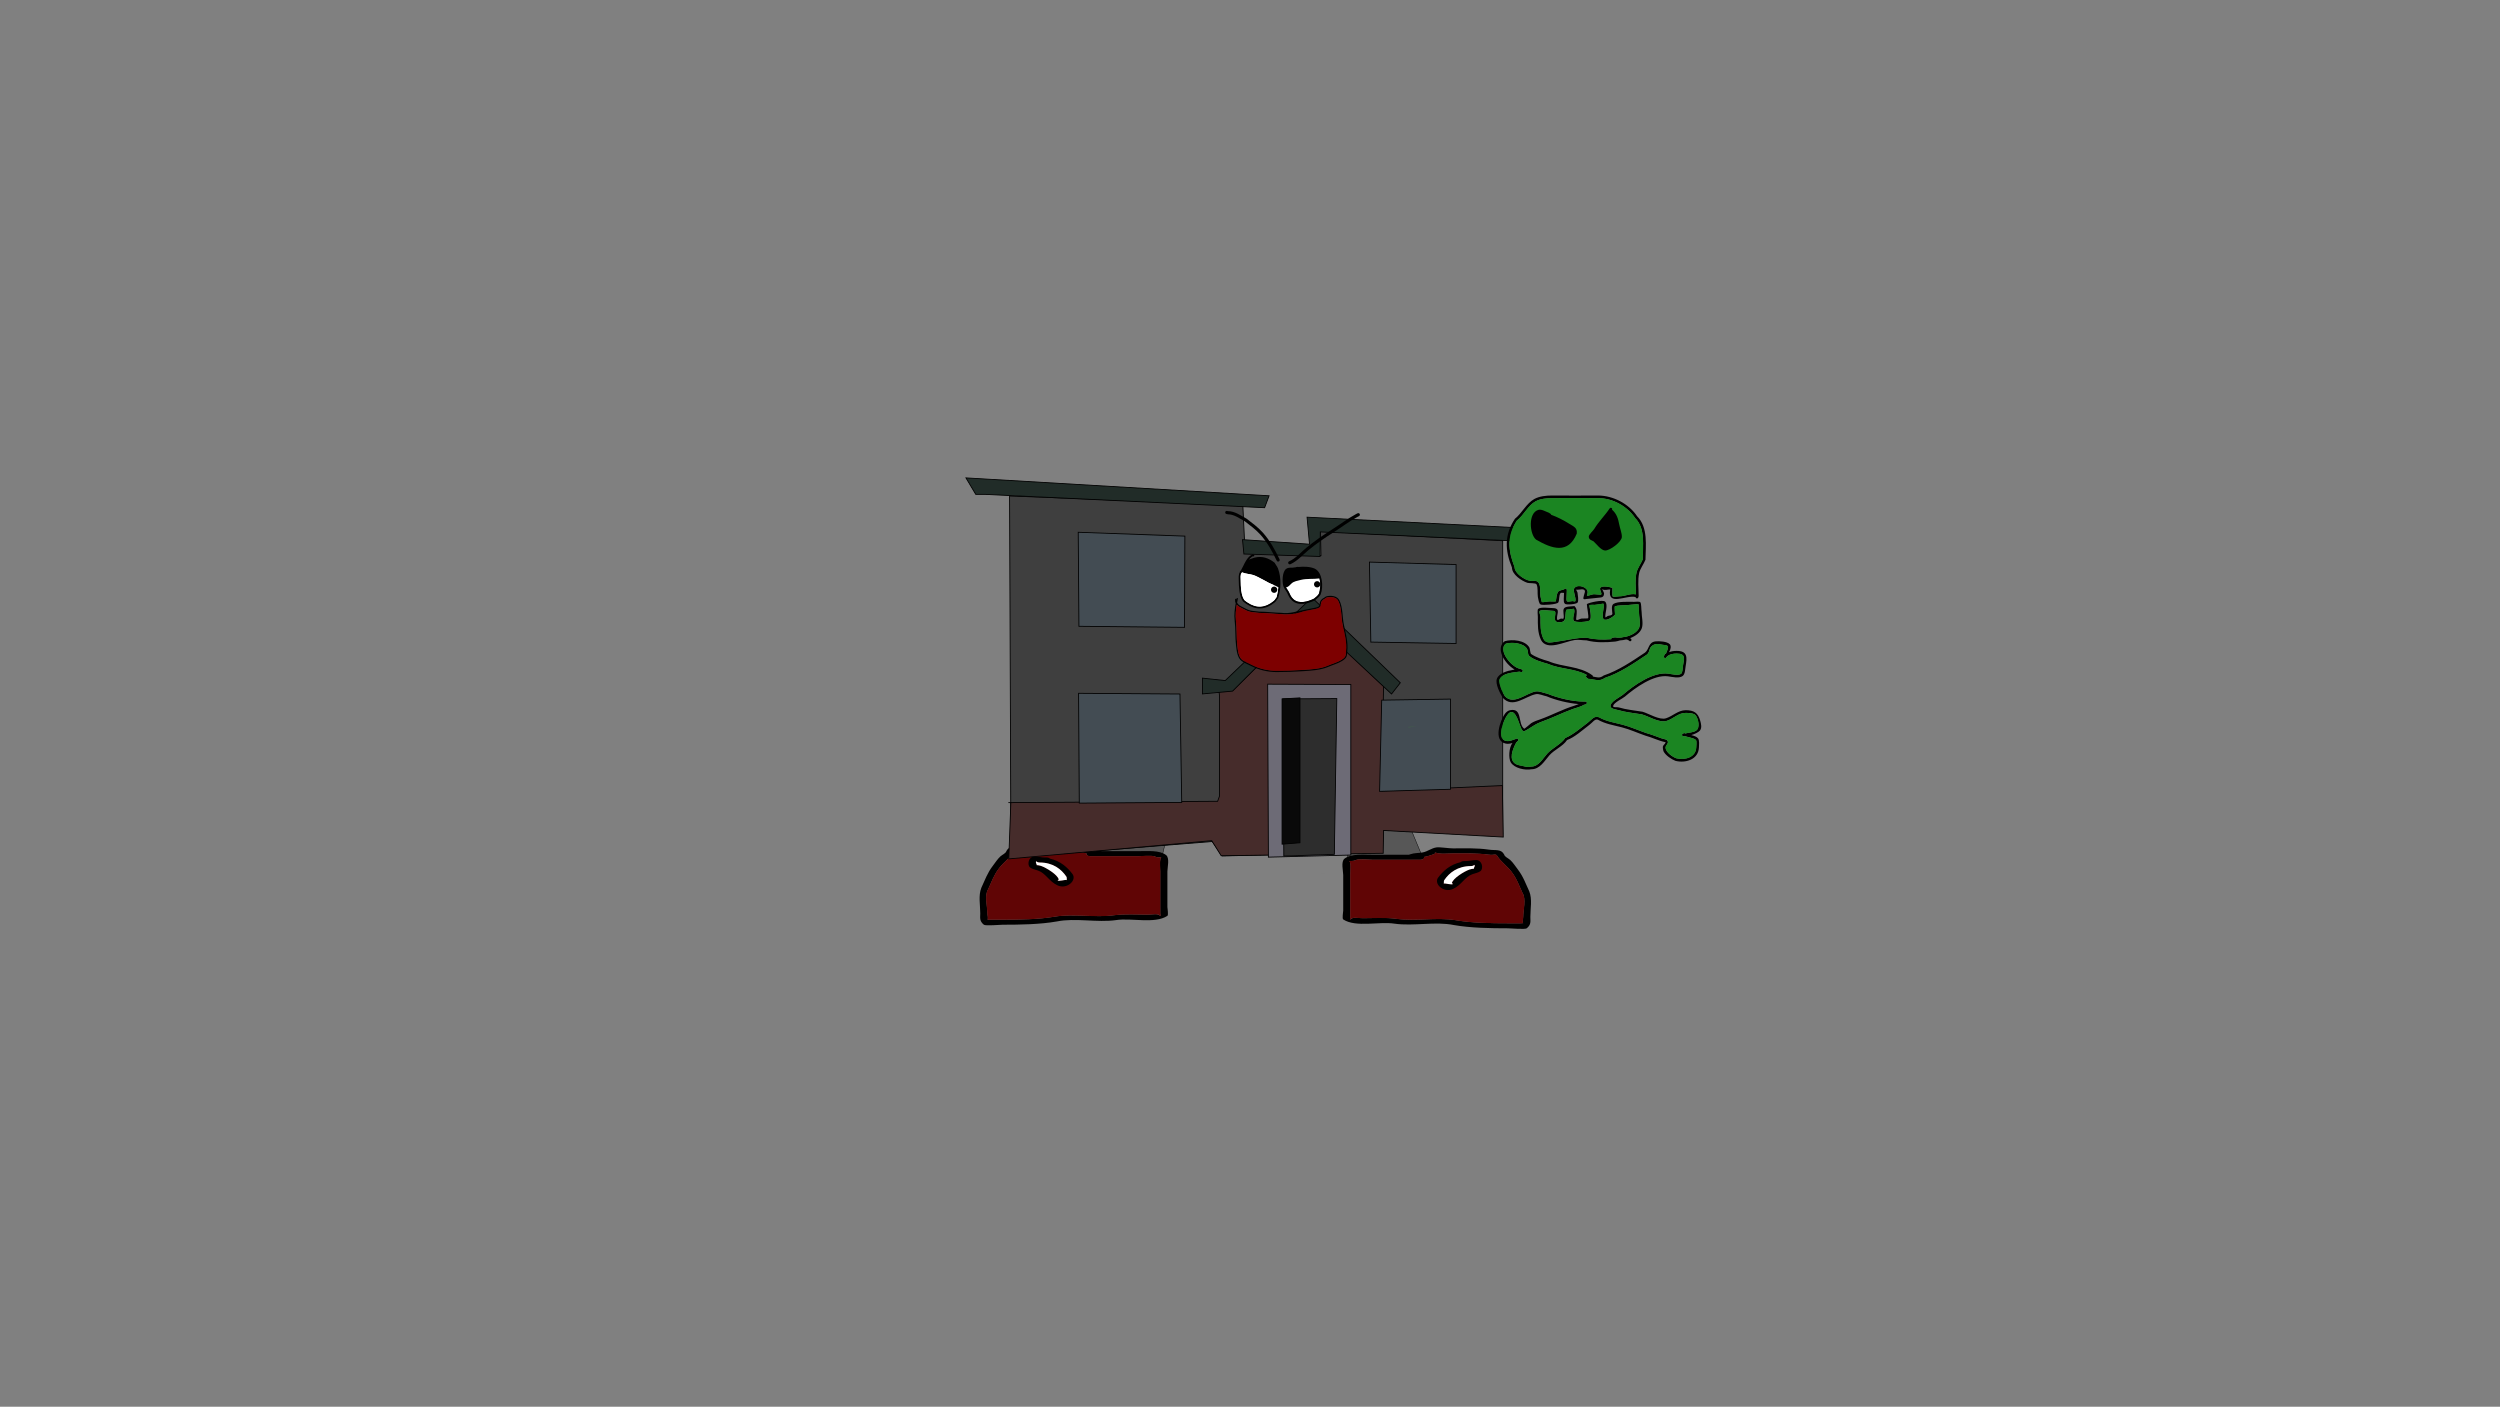 <svg version="1.1" xmlns="http://www.w3.org/2000/svg" xmlns:xlink="http://www.w3.org/1999/xlink" width="2878.25" height="1619.58" viewBox="0,0,2878.25,1619.58"><rect x="0" y="0" width="2878.25" height="1619.58" fill="#808080" stroke="none"/><g transform="translate(1117.373,629.809)"><g data-paper-data="{&quot;isPaintingLayer&quot;:true}" stroke-linejoin="miter" stroke-miterlimit="10" stroke-dasharray="" stroke-dashoffset="0" style="mix-blend-mode: normal"><path d="M434.857,358.791l-15.831,-65.448l75.196,0.579l26.912,64.869z" data-paper-data="{&quot;index&quot;:null}" fill="#575757" fill-rule="nonzero" stroke="#000000" stroke-width="0.5" stroke-linecap="round"/><path d="M528.287,355.39c-2.035,0.717 -4.036,1.128 -6.017,1.424c0.013,0.11 0.02,0.225 0.02,0.345c0,2.921 -4.143,2.921 -4.143,2.921c-18.3,0 -36.6,0 -54.9,0c-4.709,0 -16.427,-1.325 -19.9,0.422c-2.001,1.006 -3.433,0.907 -5.996,1.039c-0.289,0.015 -0.816,0.047 -1.281,0.066c2.479,1.248 1.281,12.777 1.281,16c0,13.632 0,27.264 0,40.895c0,2.434 0,4.869 0,7.303c0,0.974 -0.729,3.748 0,2.921c2.773,-3.147 8.183,-1.455 14.502,-1.461c12.455,-0.011 25.79,-0.95 38.023,0.63c22.338,3.15 46.355,-1.883 68.515,1.627c18.664,3.289 41.005,3.586 60.234,3.586c4.834,0 9.668,0 14.502,0c0.727,0 1.869,-0.069 3.052,-0.145c-1.189,-1.498 0.056,-5.122 0.056,-7.158c0,-7.605 3.616,-20.724 -0.823,-27.557c-3.923,-8.297 -6.405,-16.286 -12.804,-24.56c-4.722,-6.105 -12.072,-11.517 -15.978,-17.582c-1.894,-3.615 -3.589,-1.031 -9.757,-1.868c-13.647,-1.851 -27.335,-1.461 -41.434,-1.461c-5.139,0 -11.593,0.736 -16.574,0c-1.051,-0.155 -3.027,-0.733 -4.508,-1.205c2.709,1.475 -3.472,2.902 -6.069,3.818zM463.248,354.238c13.831,0 27.661,0 41.492,0c0.399,-0.141 0.798,-0.281 1.197,-0.422c5.255,-1.852 10,-1.362 14.502,-2.191c6.136,-1.13 9.806,-4.936 16.136,-5.842c3.637,-0.52 13.709,1.152 18.864,1.152c13.978,0 27.941,-0.563 41.434,1.461c7.58,1.137 13.986,-1.08 17.53,5.686c0.523,2.57 4.705,4.176 6.892,6.153c3.343,3.021 6.137,7.496 8.724,10.841c6.413,8.292 9.233,16.822 13.253,25.325c3.593,8.964 1.248,20.079 1.248,29.404c0,5.155 1.152,8.789 -4.143,13.145c-1.847,1.519 -18.908,0 -21.753,0c-19.834,0 -43.008,-0.37 -62.243,-3.76c-21.132,-4.355 -46.287,1.514 -68.13,-1.566c-17.602,-2.795 -44.771,4.651 -59.186,-4.898c-1.427,-0.945 0,-8.667 0,-10.224c0,-13.632 0,-27.264 0,-40.895c0,-4.558 -2.85,-15.439 1.473,-18.833c7.544,-5.923 21.663,-4.536 32.709,-4.536z" data-paper-data="{&quot;index&quot;:null}" fill="#000000" fill-rule="nonzero" stroke="none" stroke-width="0.5" stroke-linecap="butt"/><path d="M522.213,356.673c1.981,-0.296 4.006,-0.71 6.041,-1.428c2.597,-0.915 8.802,-2.344 6.094,-3.82c1.481,0.473 3.473,1.05 4.524,1.205c4.98,0.736 11.492,0.007 16.631,0.007c14.099,0 27.875,-0.35 41.523,1.501c6.168,0.837 7.876,-1.736 9.77,1.879c3.907,6.065 11.288,11.52 16.009,17.625c6.399,8.275 8.889,16.319 12.812,24.616c4.439,6.833 0.804,20.002 0.804,27.607c0,2.036 -1.253,5.67 -0.064,7.168c-1.182,0.076 -2.326,0.147 -3.053,0.147c-4.834,0 -9.676,0.009 -14.51,0.009c-19.229,0 -41.661,-0.246 -60.324,-3.535c-22.16,-3.509 -46.396,1.495 -68.734,-1.655c-12.233,-1.58 -25.605,-0.674 -38.06,-0.663c-6.318,0.006 -11.734,-1.693 -14.507,1.454c-0.729,0.827 -0.003,-1.952 -0.003,-2.925c0,-2.434 -0.007,-4.88 -0.007,-7.315c0,-13.632 -0.009,-27.345 -0.009,-40.976c0,-3.223 1.211,-14.78 -1.268,-16.028c0.465,-0.02 0.992,-0.052 1.281,-0.067c2.563,-0.132 3.999,-0.037 6,-1.043c3.473,-1.747 15.201,-0.435 19.91,-0.435c18.3,0 36.697,-0.058 54.997,-0.058c0,0 4.164,-0.005 4.164,-2.926c0,-0.12 -0.006,-0.235 -0.02,-0.345z" data-paper-data="{&quot;noHover&quot;:false,&quot;origItem&quot;:[&quot;Path&quot;,{&quot;applyMatrix&quot;:true,&quot;segments&quot;:[[[579.60736,595.76373],[0.95609,-0.20262],[0.00646,0.07548]],[[579.61718,596],[0,-0.08208],[0,2]],[[577.61718,598],[0,0],[-8.83333,0]],[[551.11718,598],[8.83333,0],[-2.27308,0]],[[541.51161,598.28885],[1.67648,-1.19621],[-0.96568,0.68904]],[[538.61718,599],[1.23739,-0.09027],[-0.13966,0.01019]],[[537.99901,599.04541],[0.22447,-0.0134],[1.19653,0.85421]],[[538.61718,610],[0,-2.20646],[0,9.33333]],[[538.61718,638],[0,-9.33333],[0,1.66667]],[[538.61718,643],[0,-1.66667],[0,0.66667]],[[538.61718,645],[-0.35177,0.56631],[1.33831,-2.15456]],[[545.61718,644],[-3.04994,0.00386],[6.01206,-0.00761]],[[563.97058,644.43107],[-5.90478,-1.08158],[10.78253,2.15651]],[[597.04254,645.54479],[-10.6965,-2.40266],[9.00888,2.25222]],[[626.11718,648],[-9.28168,0],[2.33333,0]],[[633.11718,648],[-2.33333,0],[0.35109,0]],[[634.59021,647.90091],[-0.5707,0.05184],[-0.57412,-1.02596]],[[634.61718,643],[0,1.39387],[0,-5.20707]],[[634.21982,624.13246],[2.14282,4.67827],[-1.8936,-5.6808]],[[628.03948,607.31672],[3.08887,5.66543],[-2.2791,-4.1802]],[[620.32688,595.27881],[1.8857,4.15235],[-0.91417,-2.47477]],[[615.61718,594],[2.9771,0.57275],[-6.58756,-1.26734]],[[595.61718,593],[6.8054,0],[-2.48058,0]],[[587.61718,593],[2.40395,0.50364],[-0.50743,-0.10631]],[[585.44122,592.1748],[0.71481,0.32365],[1.30749,1.01011]],[[582.51161,594.78885],[1.25365,-0.62682],[-0.98239,0.4912]]],&quot;closed&quot;:true}],&quot;index&quot;:null}" fill="#600505" fill-rule="nonzero" stroke="none" stroke-width="0.5" stroke-linecap="butt"/><path d="M580.298,367.383c0,-0.339 -0.057,-0.906 -0.112,-1.463c-0.213,0.226 -0.532,0.419 -0.941,0.583c-1.228,0.88 -3.09,0.88 -3.09,0.88c-15.782,0 -24.898,7.755 -30.477,15.912c-0.656,0.925 -0.598,2.041 -0.598,3.075c0,0.294 -0.04,0.762 -0.084,1.246c0.042,-0.156 0.146,-0.284 0.358,-0.366c0.937,-0.363 9.084,1.859 10.084,0.58c0.3,-0.384 -1.474,-0.457 -1.376,-0.89c1.203,-5.328 13.966,-13.386 20.24,-15.598c1.627,-0.574 3.459,-0.862 5.28,-0.994c-0.712,-0.782 0.716,-1.978 0.716,-2.965zM544.974,387.858c-0.094,1.038 -0.177,2.031 0.105,1.433c0.193,-0.409 -0.086,-0.982 -0.105,-1.433zM538.266,380.682c5.922,-7.87 13.798,-15.047 26.071,-17.871c1.153,-1.27 3.531,-1.27 3.531,-1.27h2.072c4.691,0 7.173,-1.152 12.211,-1.152c6.998,0 8.62,9.81 4.96,12.682c-2.309,1.813 -6.013,2.408 -9.104,3.497c-9.149,3.225 -12.544,12.493 -22.57,17.105c-10.626,4.888 -22.324,-5.726 -17.172,-12.991z" data-paper-data="{&quot;index&quot;:null}" fill="#000000" fill-rule="nonzero" stroke="none" stroke-width="0.5" stroke-linecap="butt"/><path d="M580.34,365.822c0.055,0.557 0.122,1.133 0.122,1.471c0,0.987 -1.411,2.202 -0.699,2.983c-1.821,0.132 -3.663,0.409 -5.29,0.983c-6.274,2.212 -19.098,10.229 -20.301,15.557c-0.098,0.433 1.479,0.762 1.179,1.147c-1,1.279 -9.217,-0.982 -10.155,-0.619c-0.212,0.082 -0.315,0.211 -0.357,0.367c0.044,-0.484 0.076,-0.959 0.076,-1.253c0,-1.035 -0.076,-2.17 0.58,-3.096c5.579,-8.157 15.024,-16.083 30.806,-16.083c0,0 1.871,0.006 3.098,-0.874c0.409,-0.164 0.728,-0.357 0.941,-0.583z" data-paper-data="{&quot;noHover&quot;:false,&quot;origItem&quot;:[&quot;Path&quot;,{&quot;applyMatrix&quot;:true,&quot;segments&quot;:[[[607.563,601.99816],[0.02649,0.38155],[-0.10299,0.15484]],[[607.10872,602.39727],[0.1976,-0.11227],[-0.59254,0.60273]],[[605.61718,603],[0,0],[-7.618,0]],[[590.90604,613.89443],[2.69308,-5.58508],[-0.31682,0.63364]],[[590.61718,616],[0,-0.70843],[0,0.20156]],[[590.57685,616.85325],[0.02106,-0.33136],[0.02013,-0.10671]],[[590.74964,616.60263],[-0.10238,0.05628],[0.45234,-0.24865]],[[595.61718,617],[-0.48256,0.87548],[0.14503,-0.26312]],[[594.95308,616.3906],[-0.04725,0.29671],[0.58086,-3.64773]],[[604.72276,605.71115],[-3.02833,1.51416],[0.78545,-0.39273]],[[607.27135,605.03032],[-0.87898,0.0905],[-0.34365,-0.53523]],[[607.61718,603],[0,0.6759],[0,-0.23192]]],&quot;closed&quot;:true}],&quot;index&quot;:null}" fill="#ffffff" fill-rule="nonzero" stroke="none" stroke-width="0.5" stroke-linecap="butt"/><path d="M134.578,354.674l26.912,-64.869l75.196,-0.579l-15.831,65.448z" data-paper-data="{&quot;index&quot;:null}" fill="#575757" fill-rule="nonzero" stroke="#000000" stroke-width="0.5" stroke-linecap="round"/><path d="M127.426,351.273c-2.597,-0.915 -8.778,-2.343 -6.069,-3.818c-1.481,0.473 -3.457,1.05 -4.508,1.205c-4.98,0.736 -11.434,0 -16.574,0c-14.099,0 -27.786,-0.39 -41.434,1.461c-6.168,0.837 -7.863,-1.747 -9.757,1.868c-3.907,6.065 -11.257,11.477 -15.978,17.582c-6.399,8.275 -8.881,16.263 -12.804,24.56c-4.439,6.833 -0.823,19.952 -0.823,27.557c0,2.036 1.245,5.66 0.056,7.158c1.182,0.076 2.324,0.145 3.052,0.145c4.834,0 9.668,0 14.502,0c19.229,0 41.57,-0.296 60.233,-3.586c22.16,-3.509 46.177,1.523 68.515,-1.627c12.233,-1.58 25.567,-0.641 38.023,-0.63c6.319,0.006 11.729,-1.686 14.502,1.461c0.729,0.827 0,-1.947 0,-2.921c0,-2.434 0,-4.869 0,-7.303c0,-13.632 0,-27.264 0,-40.895c0,-3.223 -1.198,-14.752 1.281,-16c-0.465,-0.02 -0.991,-0.051 -1.281,-0.066c-2.564,-0.132 -3.996,-0.032 -5.996,-1.039c-3.473,-1.747 -15.191,-0.422 -19.9,-0.422c-18.3,0 -36.6,0 -54.9,0c0,0 -4.143,0 -4.143,-2.921c0,-0.12 0.007,-0.235 0.02,-0.345c-1.981,-0.296 -3.982,-0.706 -6.017,-1.424zM192.465,350.121c11.047,0 25.165,-1.387 32.709,4.536c4.323,3.394 1.473,14.275 1.473,18.833c0,13.632 0,27.264 0,40.895c0,1.557 1.427,9.278 0,10.224c-14.415,9.549 -41.584,2.103 -59.186,4.898c-21.843,3.08 -46.998,-2.789 -68.13,1.566c-19.236,3.39 -42.41,3.76 -62.243,3.76c-2.845,0 -19.906,1.519 -21.753,0c-5.296,-4.356 -4.143,-7.989 -4.143,-13.145c0,-9.325 -2.345,-20.441 1.248,-29.404c4.021,-8.504 6.84,-17.033 13.253,-25.325c2.587,-3.345 5.381,-7.819 8.724,-10.841c2.188,-1.977 6.37,-3.583 6.892,-6.153c3.545,-6.765 9.951,-4.549 17.53,-5.686c13.493,-2.024 27.456,-1.461 41.434,-1.461c5.155,0 15.227,-1.673 18.864,-1.152c6.33,0.906 10.001,4.712 16.136,5.842c4.502,0.829 9.247,0.338 14.502,2.191c0.399,0.141 0.798,0.281 1.197,0.422c13.83,0 27.661,0 41.492,0z" data-paper-data="{&quot;index&quot;:null}" fill="#000000" fill-rule="nonzero" stroke="none" stroke-width="0.5" stroke-linecap="butt"/><path d="M133.5,352.557c-0.013,0.11 -0.02,0.225 -0.02,0.345c0,2.921 4.164,2.926 4.164,2.926c18.3,0 36.697,0.058 54.997,0.058c4.709,0 16.437,-1.312 19.91,0.435c2.001,1.006 3.436,0.912 6,1.043c0.289,0.015 0.816,0.047 1.281,0.067c-2.479,1.248 -1.268,12.805 -1.268,16.028c0,13.632 -0.009,27.345 -0.009,40.976c0,2.434 -0.007,4.88 -0.007,7.315c0,0.974 0.726,3.753 -0.003,2.925c-2.773,-3.147 -8.188,-1.449 -14.507,-1.454c-12.455,-0.011 -25.827,-0.917 -38.06,0.663c-22.338,3.15 -46.575,-1.854 -68.734,1.655c-18.664,3.289 -41.095,3.535 -60.324,3.535c-4.834,0 -9.676,-0.009 -14.51,-0.009c-0.727,0 -1.871,-0.071 -3.053,-0.147c1.189,-1.498 -0.064,-5.133 -0.064,-7.168c0,-7.605 -3.636,-20.775 0.804,-27.607c3.923,-8.297 6.413,-16.341 12.812,-24.616c4.722,-6.105 12.103,-11.561 16.009,-17.625c1.894,-3.615 3.602,-1.042 9.77,-1.879c13.647,-1.851 27.424,-1.501 41.523,-1.501c5.139,0 11.651,0.728 16.631,-0.007c1.051,-0.155 3.043,-0.732 4.524,-1.205c-2.709,1.475 3.497,2.904 6.094,3.82c2.035,0.717 4.06,1.132 6.041,1.428z" data-paper-data="{&quot;noHover&quot;:false,&quot;origItem&quot;:[&quot;Path&quot;,{&quot;applyMatrix&quot;:true,&quot;segments&quot;:[[[579.60736,595.76373],[0.95609,-0.20262],[0.00646,0.07548]],[[579.61718,596],[0,-0.08208],[0,2]],[[577.61718,598],[0,0],[-8.83333,0]],[[551.11718,598],[8.83333,0],[-2.27308,0]],[[541.51161,598.28885],[1.67648,-1.19621],[-0.96568,0.68904]],[[538.61718,599],[1.23739,-0.09027],[-0.13966,0.01019]],[[537.99901,599.04541],[0.22447,-0.0134],[1.19653,0.85421]],[[538.61718,610],[0,-2.20646],[0,9.33333]],[[538.61718,638],[0,-9.33333],[0,1.66667]],[[538.61718,643],[0,-1.66667],[0,0.66667]],[[538.61718,645],[-0.35177,0.56631],[1.33831,-2.15456]],[[545.61718,644],[-3.04994,0.00386],[6.01206,-0.00761]],[[563.97058,644.43107],[-5.90478,-1.08158],[10.78253,2.15651]],[[597.04254,645.54479],[-10.6965,-2.40266],[9.00888,2.25222]],[[626.11718,648],[-9.28168,0],[2.33333,0]],[[633.11718,648],[-2.33333,0],[0.35109,0]],[[634.59021,647.90091],[-0.5707,0.05184],[-0.57412,-1.02596]],[[634.61718,643],[0,1.39387],[0,-5.20707]],[[634.21982,624.13246],[2.14282,4.67827],[-1.8936,-5.6808]],[[628.03948,607.31672],[3.08887,5.66543],[-2.2791,-4.1802]],[[620.32688,595.27881],[1.8857,4.15235],[-0.91417,-2.47477]],[[615.61718,594],[2.9771,0.57275],[-6.58756,-1.26734]],[[595.61718,593],[6.8054,0],[-2.48058,0]],[[587.61718,593],[2.40395,0.50364],[-0.50743,-0.10631]],[[585.44122,592.1748],[0.71481,0.32365],[1.30749,1.01011]],[[582.51161,594.78885],[1.25365,-0.62682],[-0.98239,0.4912]]],&quot;closed&quot;:true}],&quot;index&quot;:null}" fill="#600505" fill-rule="nonzero" stroke="none" stroke-width="0.5" stroke-linecap="butt"/><path d="M75.415,363.266c0,0.987 1.428,2.184 0.716,2.965c1.821,0.132 3.653,0.421 5.28,0.994c6.274,2.212 19.036,10.27 20.24,15.598c0.098,0.433 -1.676,0.506 -1.376,0.89c1,1.279 9.147,-0.944 10.084,-0.58c0.212,0.082 0.316,0.21 0.358,0.366c-0.044,-0.484 -0.084,-0.952 -0.084,-1.246c0,-1.035 0.058,-2.15 -0.598,-3.075c-5.579,-8.157 -14.695,-15.912 -30.477,-15.912c0,0 -1.862,-0 -3.09,-0.88c-0.409,-0.164 -0.728,-0.357 -0.941,-0.583c-0.055,0.557 -0.112,1.124 -0.112,1.463zM110.634,385.174c0.283,0.598 0.199,-0.395 0.105,-1.433c-0.02,0.451 -0.299,1.024 -0.105,1.433zM117.447,376.565c5.152,7.264 -6.546,17.878 -17.172,12.991c-10.025,-4.611 -13.42,-13.879 -22.57,-17.105c-3.091,-1.09 -6.795,-1.684 -9.104,-3.497c-3.659,-2.873 -2.037,-12.682 4.96,-12.682c5.039,0 7.52,1.152 12.211,1.152h2.072c0,0 2.378,0 3.531,1.27c12.273,2.825 20.149,10.001 26.071,17.871z" data-paper-data="{&quot;index&quot;:null}" fill="#000000" fill-rule="nonzero" stroke="none" stroke-width="0.5" stroke-linecap="butt"/><path d="M75.373,361.705c0.213,0.226 0.532,0.419 0.941,0.583c1.228,0.88 3.098,0.874 3.098,0.874c15.782,0 25.227,7.926 30.806,16.083c0.656,0.925 0.58,2.061 0.58,3.096c0,0.294 0.032,0.769 0.076,1.253c-0.042,-0.156 -0.145,-0.285 -0.357,-0.367c-0.937,-0.363 -9.155,1.898 -10.155,0.619c-0.3,-0.384 1.277,-0.713 1.179,-1.147c-1.203,-5.328 -14.028,-13.345 -20.301,-15.557c-1.627,-0.574 -3.469,-0.85 -5.29,-0.983c0.712,-0.782 -0.699,-1.996 -0.699,-2.983c0,-0.339 0.067,-0.914 0.122,-1.471z" data-paper-data="{&quot;noHover&quot;:false,&quot;origItem&quot;:[&quot;Path&quot;,{&quot;applyMatrix&quot;:true,&quot;segments&quot;:[[[607.563,601.99816],[0.02649,0.38155],[-0.10299,0.15484]],[[607.10872,602.39727],[0.1976,-0.11227],[-0.59254,0.60273]],[[605.61718,603],[0,0],[-7.618,0]],[[590.90604,613.89443],[2.69308,-5.58508],[-0.31682,0.63364]],[[590.61718,616],[0,-0.70843],[0,0.20156]],[[590.57685,616.85325],[0.02106,-0.33136],[0.02013,-0.10671]],[[590.74964,616.60263],[-0.10238,0.05628],[0.45234,-0.24865]],[[595.61718,617],[-0.48256,0.87548],[0.14503,-0.26312]],[[594.95308,616.3906],[-0.04725,0.29671],[0.58086,-3.64773]],[[604.72276,605.71115],[-3.02833,1.51416],[0.78545,-0.39273]],[[607.27135,605.03032],[-0.87898,0.0905],[-0.34365,-0.53523]],[[607.61718,603],[0,0.6759],[0,-0.23192]]],&quot;closed&quot;:true}],&quot;index&quot;:null}" fill="#ffffff" fill-rule="nonzero" stroke="none" stroke-width="0.5" stroke-linecap="butt"/><path d="M408.448,376.329c-1.559,0 -3.117,0 -4.676,0c0.034,-0.193 0.137,-0.349 0.312,-0.468c0.726,-0.053 1.456,-0.103 2.182,-0.156c0.864,0.009 1.59,0.218 2.182,0.623z" data-paper-data="{&quot;index&quot;:null}" fill="#000000" fill-rule="evenodd" stroke="#000000" stroke-width="1" stroke-linecap="butt" opacity="0.004"/><path d="M81.468,311.293v1.995h27.285l-27.505,0.249z" fill="#b7fc8e" fill-rule="evenodd" stroke="none" stroke-width="0" stroke-linecap="butt"/><path d="M235.91,164.722c0.306,0.973 0.408,2.014 0.312,3.117c-1.25,0.053 -2.497,0 -3.741,-0.156c1.203,-0.945 2.347,-1.933 3.429,-2.962z" data-paper-data="{&quot;index&quot;:null}" fill="#d7d6d3" fill-rule="evenodd" stroke="#000000" stroke-width="1" stroke-linecap="butt"/><g fill-rule="nonzero" stroke="#000000" stroke-width="1" stroke-linecap="round"><path d="M46.519,357.582l-1.56,-416.362l268.516,10.403l2.601,54.613l87.381,3.641l-0.52,-28.087l209.742,10.923v337.433l-137.834,-4.161l-0.52,25.486l-184.515,4.161l-11.443,-16.644z" fill="#3f3f3f"/><path d="M43.919,294.257l240.559,-1.56l2.081,-5.721v-116.509l-0.52,-4.681l15.604,-0.52l88.422,-86.341l85.431,81.14l-2.081,120.789l138.874,-6.242l1.04,59.295l-137.823,-7.581l-0.404,26.255l-186.515,2.828l-10.906,-17.369l-233.674,21.004l2.424,-65.033" fill="#462c2b"/><path d="M125.197,294.819l-0.808,-126.43l116.736,0.808l2.02,124.814z" fill="#434c53"/><path d="M124.793,91.238l-0.808,-108.253l122.795,4.443l-0.404,105.022z" fill="#434c53"/><path d="M459.248,17.319l99.771,2.828v90.884l-98.155,-1.616z" fill="#434c53"/><path d="M473.385,176.265l79.17,-1.212v103.81l-81.594,2.424z" fill="#434c53"/><path d="M342.916,357.024l-0.808,-199.138l95.731,0.404v196.31z" fill="#6d6b76"/><path d="M360.689,355.812l-1.212,-180.961l62.205,-0.404l-2.828,179.345z" fill="#2d2d2d"/><path d="M379.269,173.64v166.823l-20.6,1.616v-167.227z" fill="#090909"/><path d="M301.715,165.864l-34.738,3.231v-18.177l26.255,2.828l99.771,-95.63l101.79,98.155l-10.098,12.926l-96.539,-90.076z" fill="#212c28"/><path d="M402.394,10.856l-87.653,-2.828l-1.616,-16.561l77.151,5.251l-2.828,-31.103l257.506,12.926l-7.271,14.945l-234.986,-10.906z" fill="#212c28"/><path d="M338.573,-45.29l-321.629,-15.349h-10.906l-11.31,-18.985l348.996,20.6z" fill="#212c28"/></g><path d="M363.88,30.37c0,0 -0.116,1.003 0.974,1.003c1.09,0 1.094,-1.095 1.094,-1.095c-0.019,-3.753 4.509,-4.342 7.633,-4.707c6.792,-0.794 15.536,-1.654 21.931,1.26c8.036,3.98 8.255,19.258 5.718,26.686c-0.658,1.928 -4.116,4.643 -5.71,5.925c-6.904,3.425 -17.235,6.54 -23.783,0.715c-2.728,-2.427 -3.848,-5.198 -5.322,-8.439c-1.088,-2.176 -3.74,-5.169 -4.317,-7.455c-1.08,-4.277 -1.23,-14.569 2.529,-17.471c0.171,-0.132 0.455,-0.143 0.647,-0.243c-0.866,0.985 -1.386,2.238 -1.393,3.819z" data-paper-data="{&quot;noHover&quot;:false,&quot;origItem&quot;:[&quot;Path&quot;,{&quot;applyMatrix&quot;:true,&quot;segments&quot;:[[[250.35671,171.27069],[-0.59584,0.67769],[-0.1323,0.06879]],[[249.98153,171.50904],[0.11732,-0.09059],[-2.58548,1.99641]],[[248.25688,183.4898],[-0.74271,-2.94166],[0.39691,1.57204]],[[251.22091,188.59569],[-0.74829,-1.49657],[1.01374,2.22942]],[[254.86322,194.37979],[-1.87622,-1.66912],[4.5036,4.00647]],[[271.16081,193.89248],[-4.74836,2.35581],[1.09645,-0.8817]],[[275.07632,189.83282],[-0.4528,1.32574],[1.74511,-5.1094]],[[271.15796,171.53989],[5.52718,2.7374],[-4.39837,-2.00476]],[[256.12593,170.67909],[4.67108,-0.54632],[-2.14837,0.25127]],[[250.8936,173.90361],[-0.01296,-2.58101],[0,0]],[[250.1436,174.65361],[0.75,0],[-0.75,0]],[[249.3936,173.90361],[0,0],[0.00454,-1.08781]]],&quot;closed&quot;:true}]}" fill="#ffffff" fill-rule="nonzero" stroke="none" stroke-width="0.5" stroke-linecap="butt"/><path d="M341.575,14.984c2.812,1.003 4.502,2.67 6.824,4.338c1.01,2.092 2.818,3.908 3.612,6.095c3.759,10.354 3.117,22.02 0.374,32.347c-1.466,1.572 -1.531,2.702 -3.481,4.301c-9.713,7.967 -19.533,8.797 -29.95,1.797c-0.924,-0.771 -3.176,-2.001 -3.886,-3.016c-3.752,-5.364 -4.043,-15.934 -4.134,-22.212c-0.035,-2.398 -0.601,-6.711 0.954,-8.586c2.443,-3.664 4.188,-8.613 6.666,-12.777c7.757,-2.189 14.586,-5.295 23.021,-2.287z" data-paper-data="{&quot;noHover&quot;:false,&quot;origItem&quot;:[&quot;Path&quot;,{&quot;applyMatrix&quot;:true,&quot;segments&quot;:[[[218.28488,164.9679],[5.33495,-1.50541],[-1.70393,2.86387]],[[213.71882,173.73619],[1.68028,-2.5197],[-1.06946,1.29014]],[[213.06802,179.62394],[-0.02405,-1.64909],[0.06298,4.31784]],[[215.89534,194.85767],[-2.58042,-3.68905],[0.48802,0.69768]],[[218.56029,196.92628],[-0.63537,-0.53009],[7.16482,4.81441]],[[239.10273,195.69349],[-6.68018,5.47924],[1.34125,-1.10013]],[[241.48919,192.74249],[-1.00836,1.08133],[1.88635,-7.10226]],[[241.23158,170.55914],[2.58544,7.12117],[-0.54601,-1.50388]],[[238.75698,166.37617],[0.69476,1.43866],[-1.59737,-1.14737]],[[234.07654,163.39907],[1.93419,0.6898],[-5.80103,-2.06886]]],&quot;closed&quot;:true}]}" fill="#ffffff" fill-rule="nonzero" stroke="none" stroke-width="0.5" stroke-linecap="butt"/><path d="M346.641,47.362c0,-2.007 1.627,-3.635 3.635,-3.635c2.007,0 3.635,1.627 3.635,3.635c0,2.007 -1.627,3.635 -3.635,3.635c-2.007,0 -3.635,-1.627 -3.635,-3.635z" fill="#000000" fill-rule="nonzero" stroke="none" stroke-width="0.5" stroke-linecap="butt"/><path d="M395.422,42.883c0,-2.007 1.627,-3.635 3.635,-3.635c2.007,0 3.635,1.627 3.635,3.635c0,2.007 -1.627,3.635 -3.635,3.635c-2.007,0 -3.635,-1.627 -3.635,-3.635z" fill="#000000" fill-rule="nonzero" stroke="none" stroke-width="0.5" stroke-linecap="butt"/><path d="M293.29,-40.266c0.441,-1.763 2.204,-1.322 2.204,-1.322l0.735,0.237c8.15,0.057 14.619,4.937 21.643,8.733c6.428,4.91 12.956,9.728 18.42,15.748c8.097,8.92 14.37,20.174 19.493,30.991c0,0 0.778,1.643 -0.864,2.421c-1.642,0.778 -2.421,-0.864 -2.421,-0.864c-4.975,-10.502 -11.056,-21.482 -18.93,-30.137c-5.254,-5.775 -11.531,-10.356 -17.674,-15.107c-6.36,-3.411 -12.358,-8.107 -19.691,-8.15l-1.593,-0.345c0,0 -1.763,-0.441 -1.322,-2.204z" fill="#000000" fill-rule="nonzero" stroke="none" stroke-width="0.5" stroke-linecap="butt"/><path d="M448.042,-38.018c0.813,1.626 -0.813,2.438 -0.813,2.438l-1.723,0.861c-9.622,5.169 -18.5,12.042 -27.773,17.882c-9.971,6.278 -19.855,13.121 -28.958,20.62c-6.447,5.31 -12.797,12.619 -20.526,15.988c0,0 -1.67,0.716 -2.386,-0.955c-0.716,-1.67 0.955,-2.386 0.955,-2.386c7.35,-3.085 13.548,-10.428 19.643,-15.449c9.223,-7.597 19.234,-14.532 29.336,-20.893c9.362,-5.893 18.321,-12.816 28.037,-18.033l1.77,-0.885c0,0 1.626,-0.813 2.438,0.813z" fill="#000000" fill-rule="nonzero" stroke="none" stroke-width="0.5" stroke-linecap="butt"/><path d="M380.159,37.848c-3.512,0.996 -8.088,1.499 -10.806,4.29c-1.844,1.893 -3.617,3.862 -6.147,4.422c1.042,1.764 2.526,3.632 3.274,5.128c1.474,3.241 2.568,5.983 5.296,8.41c6.548,5.825 16.792,2.717 23.696,-0.709c1.594,-1.282 5.035,-3.975 5.693,-5.903c1.496,-4.38 2.041,-11.458 0.589,-17.346c-7.144,0.974 -14.548,-0.054 -21.594,1.708zM377.344,22.945c6.468,-0.598 13.491,-0.485 19.054,1.972c8.984,4.485 9.996,20.931 6.78,29.404c-0.918,2.419 -4.567,5.339 -6.532,6.905c-7.84,3.946 -18.99,7.012 -26.37,0.456c-2.896,-2.573 -4.205,-5.621 -5.765,-9.055c-1.188,-2.375 -3.723,-5.214 -4.423,-7.713c-1.423,-5.086 -1.285,-16.462 3.314,-19.839c2.114,-1.552 5.074,-1.372 7.534,-1.366c0.507,-0.085 0.994,-0.132 1.469,-0.175c0.675,-0.096 1.363,-0.188 2.062,-0.275c0.364,-0.083 0.73,-0.193 1.102,-0.349l1.278,-0.078c0,0 0.241,0 0.497,0.114z" fill="#000000" fill-rule="nonzero" stroke="none" stroke-width="0.5" stroke-linecap="butt"/><path d="M310.133,27.915c0.148,-0.735 0.883,-0.587 0.883,-0.587l0.08,0.016c2.092,-3.553 3.709,-7.666 5.881,-11.293c0.05,-0.202 0.161,-0.354 0.285,-0.467c1.83,-2.952 4.067,-5.543 7.285,-7.191l1.558,0.291c0,0 0.975,0.488 0.488,1.463l0,0c-0.488,0.975 -1.463,0.488 -1.463,0.488l0.393,-0.291c-2.01,0.974 -3.624,2.426 -4.994,4.15c2.237,-0.798 4.576,-1.863 6.854,-2.397c8.655,-2.027 15.947,0.689 22.65,5.888c1.168,2.27 3.092,4.314 3.97,6.726c3.951,10.851 3.459,23.334 0.208,34.113c-1.499,1.372 -2.076,3.328 -3.98,4.882c-10.555,8.616 -21.257,9.317 -32.542,1.843c-1.095,-0.911 -3.424,-2.225 -4.276,-3.396c-4.127,-5.676 -4.483,-16.73 -4.586,-23.476c-0.048,-3.149 -0.488,-7.24 1.347,-9.853c0.051,-0.076 0.101,-0.153 0.151,-0.23c-0.144,-0.133 -0.258,-0.345 -0.191,-0.678zM342.401,40.739c-2.858,-1.511 -5.565,-3.209 -8.502,-4.585c-2.947,-1.46 -5.526,-3.038 -8.706,-3.981c-4.034,-1.197 -8.587,-1.278 -12.478,-2.957c-0.062,-0.013 -0.124,-0.026 -0.186,-0.039c-0.188,0.31 -0.38,0.612 -0.576,0.907c-1.555,1.876 -0.981,6.163 -0.946,8.561c0.092,6.278 0.359,16.785 4.111,22.149c0.71,1.014 2.951,2.237 3.875,3.008c10.417,7 20.155,6.174 29.868,-1.792c1.95,-1.6 2.004,-2.718 3.47,-4.291c0.968,-3.645 1.675,-7.446 2.018,-11.294c-3.749,-2.386 -8.04,-3.619 -11.947,-5.684z" fill="#000000" fill-rule="nonzero" stroke="none" stroke-width="0.5" stroke-linecap="butt"/><path d="M342.44,40.707c3.907,2.066 8.209,3.325 11.958,5.711c-0.343,3.848 -1.054,7.674 -2.022,11.32c-1.466,1.572 -1.526,2.702 -3.477,4.302c-9.713,7.967 -19.523,8.798 -29.94,1.798c-0.924,-0.771 -3.173,-2.002 -3.882,-3.016c-3.752,-5.364 -4.023,-15.921 -4.115,-22.199c-0.035,-2.398 -0.601,-6.697 0.954,-8.573c0.196,-0.295 0.389,-0.599 0.577,-0.908c0.062,0.013 0.124,0.026 0.186,0.039c3.891,1.679 8.459,1.75 12.493,2.947c3.181,0.944 5.785,2.517 8.732,3.977c2.938,1.376 5.678,3.092 8.536,4.603z" data-paper-data="{&quot;noHover&quot;:false,&quot;origItem&quot;:[&quot;Path&quot;,{&quot;applyMatrix&quot;:true,&quot;segments&quot;:[[[342.40105,40.73866],[0,0],[-2.85815,-1.51138]],[[333.89882,36.15331],[2.93752,1.37649],[-2.94668,-1.46027]],[[325.19262,32.17193],[3.18059,0.9438],[-4.03375,-1.19696]],[[312.71489,29.2148],[3.89067,1.67896],[-0.06202,-0.01313]],[[312.52884,29.17541],[0.06202,0.01313],[-0.1878,0.30972]],[[311.95293,30.08228],[0.1964,-0.29451],[-1.55495,1.87581]],[[311.00669,38.64282],[-0.03496,-2.39771],[0.09157,6.27796]],[[315.11751,60.79203],[-3.75183,-5.36372],[0.70956,1.0144]],[[318.99222,63.79969],[-0.92379,-0.77074],[10.41734,6.99995]],[[348.86004,62.00726],[-9.71268,7.9666],[1.95012,-1.59954]],[[352.32985,57.71662],[-1.46611,1.57221],[0.96819,-3.6453]],[[354.34786,46.42305],[-0.34343,3.84758],[-3.7491,-2.38622]],[[342.40106,40.73865],[3.90673,2.06587],[0,0]]],&quot;closed&quot;:true,&quot;fillColor&quot;:[0,0,0,1]}]}" fill="#ffffff" fill-rule="nonzero" stroke="none" stroke-width="0.5" stroke-linecap="butt"/><path d="M305.315,59.588c0.75,0 0.75,0.75 0.75,0.75v0.246c0.087,-0.447 0.174,-0.892 0.26,-1.333c0,0 0.147,-0.735 0.883,-0.588c0.735,0.147 0.588,0.883 0.588,0.883c-0.304,1.494 -0.609,3.028 -0.897,4.589c1.406,2.717 4.145,3.91 6.794,5.241c2.773,1.394 5.504,3.05 8.565,3.722c3.295,0.723 6.769,0.705 10.113,1.267c8.568,0.013 17.136,1.171 25.757,1.397c9.42,1.366 17.934,-2.094 26.986,-3.611c3.802,-0.952 7.691,-1.352 11.503,-2.256c1.3,-0.308 3.58,-0.811 4.53,-1.82c0.75,-0.796 0.788,-3.47 1.087,-4.465c0.643,-2.141 1.828,-3.298 3.592,-4.607c1.566,-0.499 2.49,-1.948 4.226,-2.353c5.058,-1.182 12.045,-0.368 14.514,4.545c4.422,8.868 3.242,19.381 5.434,28.855c2.075,9.607 4.909,19.923 3.761,29.833c-0.222,1.899 -0.163,4.343 -0.836,6.138c-0.793,2.116 -3.091,3.811 -4.919,4.992c-4.706,3.04 -10.609,4.53 -15.725,6.769c-9.375,4.066 -19.75,4.492 -29.789,5.163c-10.12,0.675 -20.063,1.007 -30.215,1.007c-9.747,0 -20.571,-2.447 -29.288,-7.021c-3.466,-1.825 -7.53,-3.366 -10.729,-5.613c-5.12,-3.597 -5.915,-12.179 -6.586,-17.809c-1.142,-9.579 -0.42,-19.283 -1.595,-28.85c-0.799,-6.529 0.069,-13.508 1.244,-20.106c-0.735,-1.022 -0.755,-2.247 -0.757,-3.542v-0.671c0,0 0,-0.75 0.75,-0.75zM306.514,66.31c-1.018,6.005 -1.669,12.303 -0.947,18.165c1.174,9.57 0.453,19.275 1.596,28.855c0.614,5.15 1.258,13.482 5.981,16.776c3.148,2.195 7.14,3.705 10.544,5.497c8.477,4.481 19.1,6.848 28.589,6.848c10.12,0 20.029,-0.331 30.116,-1.004c9.829,-0.654 20.127,-0.994 29.288,-5.041c5.035,-2.202 10.885,-3.659 15.511,-6.654c1.547,-1.002 3.679,-2.485 4.341,-4.289c0.614,-1.672 0.533,-3.989 0.739,-5.756c1.145,-9.723 -1.7,-19.91 -3.735,-29.332c-2.154,-9.31 -0.915,-19.824 -5.31,-28.509c-2.154,-4.293 -8.493,-4.744 -12.872,-3.749c-1.579,0.359 -2.374,1.708 -3.832,2.213c-1.434,1.09 -2.331,1.973 -2.855,3.72c-0.378,1.263 -0.401,3.891 -1.33,4.936c-1.175,1.322 -3.718,1.971 -5.372,2.366c-3.824,0.914 -7.729,1.313 -11.544,2.265c-2.283,0.384 -4.147,1.206 -6.305,1.811c-6.407,1.798 -14.513,2.777 -21.114,1.826c-8.618,-0.212 -17.19,-1.411 -25.754,-1.397c-3.418,-0.565 -6.954,-0.571 -10.324,-1.3c-3.184,-0.689 -6.022,-2.395 -8.903,-3.844c-2.374,-1.194 -4.881,-2.337 -6.506,-4.405z" fill="#000000" fill-rule="nonzero" stroke="none" stroke-width="0.5" stroke-linecap="butt"/><path d="M312.976,70.692c2.881,1.449 5.72,3.155 8.904,3.843c3.371,0.729 6.908,0.731 10.327,1.296c8.564,-0.014 17.156,1.167 25.774,1.379c6.601,0.952 14.747,-0.028 21.155,-1.827c2.158,-0.606 4.03,-1.423 6.313,-1.808c3.816,-0.952 7.729,-1.344 11.553,-2.258c1.654,-0.396 4.125,-0.975 5.301,-2.297c0.929,-1.045 0.954,-3.671 1.332,-4.934c0.523,-1.747 1.49,-2.702 2.924,-3.792c1.458,-0.505 2.254,-1.853 3.833,-2.212c4.379,-0.995 10.724,-0.538 12.878,3.756c4.395,8.684 3.165,19.219 5.319,28.529c2.035,9.423 4.879,19.632 3.733,29.355c-0.206,1.767 -0.127,4.088 -0.741,5.76c-0.662,1.803 -2.795,3.291 -4.343,4.292c-4.627,2.995 -10.483,4.461 -15.518,6.664c-9.161,4.046 -19.481,4.403 -29.31,5.056c-10.087,0.672 -20.03,1.003 -30.149,1.003c-9.489,0 -20.133,-2.382 -28.61,-6.864c-3.404,-1.792 -7.401,-3.31 -10.548,-5.505c-4.723,-3.294 -5.372,-11.639 -5.986,-16.789c-1.143,-9.58 -0.422,-19.308 -1.596,-28.878c-0.722,-5.861 -0.067,-12.171 0.951,-18.176c1.625,2.068 4.132,3.211 6.506,4.405z" data-paper-data="{&quot;noHover&quot;:false,&quot;origItem&quot;:[&quot;Path&quot;,{&quot;applyMatrix&quot;:true,&quot;segments&quot;:[[[306.51397,66.31023],[1.62549,2.06769],[-1.01836,6.00521]],[[305.56706,84.47475],[-0.72179,-5.86134],[1.17351,9.57014]],[[307.16298,113.33011],[-1.14272,-9.58005],[0.61428,5.15022]],[[313.1442,130.10564],[-4.72291,-3.29365],[3.14759,2.19505]],[[323.68785,135.60313],[-3.40383,-1.79247],[8.477,4.4814]],[[352.27698,142.45126],[-9.48892,0],[10.11976,0]],[[382.39262,141.44757],[-10.08696,0.67246],[9.82908,-0.65351]],[[411.68044,136.40661],[-9.16095,4.04647],[5.03465,-2.20226]],[[427.19185,129.75266],[-4.6267,2.9949],[1.54743,-1.00166]],[[431.53262,125.46415],[-0.66228,1.80341],[0.61395,-1.67181]],[[432.27192,119.70786],[-0.20641,1.76712],[1.1455,-9.72288]],[[428.53721,90.37576],[2.03512,9.42253],[-2.15358,-9.31035]],[[423.22708,61.86701],[4.39545,8.68444],[-2.15405,-4.29328]],[[410.35472,58.11806],[4.37891,-0.99549],[-1.57879,0.35892]],[[406.52299,60.33082],[1.45802,-0.50473],[-1.4339,1.09044]],[[403.66842,64.05074],[0.52328,-1.74655],[-0.37831,1.2627]],[[402.33809,68.98678],[0.92933,-1.04524],[-1.17538,1.32197]],[[396.9657,71.35324],[1.65405,-0.3955],[-3.82423,0.91441]],[[385.42142,73.61821],[3.81573,-0.9524],[-2.28291,0.38431]],[[379.11594,75.42954],[2.15802,-0.60576],[-6.40718,1.7985]],[[358.00213,77.25527],[6.60127,0.95178],[-8.61843,-0.21178]],[[332.24789,75.85846],[8.5642,-0.01385],[-3.41836,-0.5651]],[[321.92351,74.55868],[3.37076,0.72911],[-3.18359,-0.68863]],[[313.0202,70.71483],[2.88099,1.44907],[-2.37412,-1.19413]]],&quot;closed&quot;:true}]}" fill="#7d0000" fill-rule="nonzero" stroke="none" stroke-width="0.5" stroke-linecap="butt"/><g fill-rule="nonzero" stroke="none" stroke-width="0.5" stroke-linecap="butt"><path d="M709.023,147.812c0.221,-0.221 0.442,-0.354 0.654,-0.426c-13.677,-7.614 -30.895,-6.691 -45.225,-12.94c-5.812,-1.578 -16.898,-4.917 -21.284,-9.082c-2.084,-1.98 -1.13,-5.761 -2.525,-8.144c-4.057,-6.93 -17.334,-7.927 -24.193,-5.996c-9.884,7.186 6.35,27.22 16.192,28.973l0.081,0.067l0.013,-0.039l2.025,0.675c0.644,0.198 1.112,0.797 1.112,1.506c0,0.87 -0.705,1.575 -1.575,1.575c-0.117,0 -0.231,-0.013 -0.341,-0.037l-1.684,-0.337l0.031,-0.155c-7.968,1.134 -20.074,1.608 -23.287,9.084c-1.027,2.39 1.546,9.323 2.4,11.649c0.948,2.58 2.403,5.093 3.806,7.441c9.78,11.009 24.666,-3.554 35.293,-5.381c4.105,-0.706 9.488,1.857 13.579,2.582c12.214,5.045 29.012,9.089 42.266,9.066h1.716c0.87,0 1.575,0.705 1.575,1.575c0,0.676 -0.426,1.253 -1.024,1.476l-1.682,0.673l-0.113,-0.284c-4.225,2.713 -8.787,3.417 -13.815,5.288c-12.104,4.502 -23.654,10.282 -35.765,14.608c-5.87,2.096 -9.857,5.065 -14.996,8.231c-0.365,0.225 -4.959,3.01 -5.562,2.774c-2.086,-0.818 -3.312,-4.667 -4.033,-6.517c-2.093,-5.368 -6.968,-23.777 -14.934,-11.819c-3.668,5.148 -12.934,27.193 -0.917,29.335c3.587,0.639 6.77,-0.873 10.064,-1.999l1.655,-0.662c0.19,-0.081 0.399,-0.126 0.618,-0.126c0.87,0 1.575,0.705 1.575,1.575c0,0.435 -0.176,0.829 -0.461,1.114v0l-1.994,1.994c-4.104,7.755 -9.069,19.704 -0.372,24.709c2.713,1.561 6.624,1.693 9.593,2.588c2.658,0.801 5.169,0.847 7.975,0.286c8.803,-0.008 13.315,-9.233 18.576,-14.963c5.988,-6.521 15.797,-10.684 20.737,-17.98c9.2,-3.93 17.747,-11.511 25.785,-17.538c4.744,-3.558 7.1,-8.305 12.913,-6.355c8.577,4.873 17.856,6.185 27.235,8.654c9.375,2.468 18.085,6.467 27.218,9.598c5.969,1.61 11.582,3.952 17.369,6.019c1.002,0.358 5.812,1.427 6.421,2.021c3.731,3.635 -2.011,5.789 -1.481,9.291c0.761,5.024 7.68,10.015 12.286,11.708c9.752,2.429 22.514,-0.87 22.944,-12.65c0.048,-1.317 0.689,-6.974 -0.275,-8.194c-1.819,-2.302 -7.79,-3.019 -10.563,-3.944c-0.701,-0.205 -1.402,-0.411 -2.103,-0.616h-1.892c-0.87,0 -1.575,-0.705 -1.575,-1.575c0,-0.709 0.468,-1.308 1.112,-1.506l2.025,-0.675l0.202,0.606h0.296v0.041c4.288,-1.324 9.205,-0.87 12.86,-3.557c4.572,-3.36 2.209,-13.348 -0.706,-17.259c-2.013,-2.702 -8.36,-2.842 -11.468,-2.842c-8.404,-0.119 -14.346,6.989 -21.944,9.223c-8.532,2.509 -20.527,-5.266 -28.505,-7.546c-9.035,-1.516 -18.8,-2.4 -27.584,-5.027c-1.999,-0.598 -8.309,-1.33 -8.618,-4.098c-0.616,-5.533 11.165,-10.805 14.586,-13.748c12.64,-10.848 34.607,-26.385 52.06,-24.077c3.541,0.479 11.252,2.573 14.585,0.238c1.909,-1.338 1.834,-7.02 2.183,-9.007c1.543,-8.779 3.338,-14.261 -7.121,-14.248c-3.973,-0.013 -7.586,0.591 -10.813,2.959l-1.269,1.586c-0.288,0.367 -0.736,0.603 -1.239,0.603c-0.87,0 -1.575,-0.705 -1.575,-1.575c0,-0.245 0.056,-0.476 0.155,-0.683l1.29,-2.837l0.816,0.371c0.018,-0.013 0.035,-0.025 0.053,-0.038c1.276,-3.074 2.807,-6.554 2.519,-8.183c-0.394,-2.227 -4.837,-2.027 -6.363,-2.366c-4.612,-1.027 -9.231,-1.733 -12.905,2.118c-2.945,3.087 -1.509,6.554 -5.385,9.472c-15.15,10.104 -30.569,20.821 -47.879,26.533c-6.8,4.991 -11.9,1.469 -19.522,1.089l-1.884,-1.714c0,0 -1.114,-1.114 0,-2.228zM716.542,149.09c4.382,0.757 7.639,2.459 12.424,-1.217c17.201,-5.789 32.429,-16.257 47.521,-26.314c5.12,-3.823 3.586,-12.141 12.422,-12.979c4.034,-0.383 13.026,0.076 16.071,3.246c2.01,2.094 1.047,6.115 -0.749,9.192c2.716,-1.079 5.612,-1.456 8.793,-1.465c12.664,0.015 12.038,7.538 10.225,17.941c-0.567,3.255 -0.458,8.711 -3.37,10.965c-4.076,3.154 -12.41,0.978 -16.918,0.384c-16.445,-2.212 -37.711,13.148 -49.592,23.344c-2.873,2.461 -12.714,6.83 -13.547,10.749c-0.464,2.183 4.339,1.058 6.476,1.703c8.665,2.617 18.401,3.48 27.328,4.957c7.094,2.026 19.583,9.995 27.088,7.553c7.87,-2.56 13.81,-9.212 22.668,-9.308c9.507,0 14.211,3.054 16.741,12.205c0.978,3.539 2.148,8.09 -0.4,11.273c-1.351,1.687 -5.798,4.045 -9.938,5.181c3.062,0.795 6.388,1.829 7.864,3.843c1.66,2.265 1.071,7.726 0.969,10.29c-0.556,13.984 -15.291,18.482 -27.029,15.537c-4.586,-1.747 -11.249,-6.209 -13.613,-10.712c-0.513,-0.977 -1.22,-4.513 -0.82,-5.968c0.488,-1.773 4.39,-4.497 2.589,-4.872c-7.86,-1.639 -14.973,-5.383 -22.737,-7.481c-9.105,-3.119 -17.781,-7.126 -27.123,-9.571c-9.519,-2.492 -19.012,-3.825 -27.694,-8.818c-3.472,-1.148 -5.973,3.176 -9.736,5.999c-7.756,5.818 -16.648,14.145 -25.69,17.464c-4.749,7.24 -14.778,11.157 -20.443,17.709c-5.584,6.458 -10.923,15.931 -20.544,15.922c-7.36,1.472 -19.862,-1.178 -23.837,-8.008c-2.705,-4.647 -2.21,-16.738 1.941,-22.244c-2.515,0.785 -5.08,1.29 -7.788,0.705c-14.848,-3.208 -6.149,-26.841 -0.932,-34.225c1.431,-1.928 3.493,-3.724 5.844,-4.21c14.947,-3.084 8.581,15.348 16.384,21.294c0.432,0.329 7.33,-5.806 8.032,-6.285c3.043,-2.074 7.315,-3.377 10.774,-4.613c13.151,-4.696 25.374,-11.46 38.835,-15.537c0.989,-0.299 3.094,-1.166 5.245,-1.932c-12.298,-0.949 -26.47,-4.49 -37.06,-8.941c-3.512,-0.601 -8.748,-3.169 -12.193,-2.496c-12.454,2.434 -26.733,17.02 -38.334,4.14c-2.964,-4.923 -8.961,-15.988 -6.644,-22.002c2.426,-6.295 12.232,-9.102 18.073,-9.959c0.6,-0.088 1.401,-0.291 2.275,-0.503c-11.433,-6.608 -22.66,-24.659 -11.31,-32.644c8.472,-2.444 23.271,-1.258 28.277,7.237c0.654,1.11 1.098,6.806 1.97,7.448c5.098,3.75 14.011,6.714 20.167,8.402c16.285,7.052 35.753,5.244 50.389,16.192c0,0 0.766,0.575 0.656,1.425z" fill="#000000"/><path d="M708.957,149.896l1.888,1.712c7.622,0.38 12.817,3.893 19.617,-1.098c17.31,-5.712 32.803,-16.39 47.953,-26.493c3.877,-2.918 2.437,-6.389 5.382,-9.476c3.674,-3.851 8.302,-3.136 12.914,-2.109c1.527,0.34 5.975,0.146 6.369,2.373c0.288,1.629 -1.238,5.115 -2.514,8.189c-0.018,0.013 -0.286,0.216 -0.304,0.229l-0.566,-0.563l-1.288,2.839c-0.099,0.206 -0.155,0.439 -0.155,0.683c0,0.87 0.707,1.578 1.577,1.578c0.503,0 0.693,-0.054 0.982,-0.421l1.526,-1.768c3.227,-2.367 6.843,-2.967 10.816,-2.954c10.459,-0.014 8.676,5.489 7.133,14.268c-0.349,1.987 -0.27,7.68 -2.179,9.018c-3.333,2.335 -11.334,0.361 -14.876,-0.117c-17.453,-2.308 -39.132,13.102 -51.772,23.95c-3.421,2.943 -15.191,8.299 -14.575,13.832c0.308,2.769 6.31,3.438 8.309,4.036c8.785,2.627 18.855,3.586 27.89,5.102c7.977,2.28 19.666,9.985 28.198,7.476c7.597,-2.234 13.536,-9.321 21.94,-9.202c3.108,0 9.768,0.172 11.782,2.874c2.914,3.911 5.273,13.922 0.701,17.282c-3.655,2.686 -8.575,2.242 -12.863,3.566v-0.042l-0.595,-0.099l0.097,-0.507l-2.025,0.677c-0.644,0.198 -1.113,0.8 -1.113,1.509c0,0.87 0.409,1.467 1.279,1.467l1.892,0.001c0.701,0.205 1.402,0.411 2.103,0.616c2.773,0.925 9.04,1.749 10.859,4.051c0.964,1.22 0.32,6.886 0.271,8.203c-0.431,11.779 -13.207,15.105 -22.959,12.676c-4.605,-1.693 -11.787,-6.859 -12.548,-11.883c-0.53,-3.502 5.204,-5.643 1.473,-9.278c-0.609,-0.593 -5.141,-1.516 -6.142,-1.874c-5.787,-2.066 -11.404,-4.403 -17.372,-6.013c-9.133,-3.131 -17.857,-7.11 -27.232,-9.578c-9.379,-2.469 -18.779,-3.724 -27.356,-8.597c-5.813,-1.95 -8.252,2.773 -12.997,6.331c-8.038,6.027 -16.613,13.586 -25.813,17.515c-4.94,7.296 -14.522,11.241 -20.51,17.761c-5.262,5.73 -10.005,15.169 -18.807,15.177c-2.806,0.561 -5.322,0.509 -7.98,-0.291c-2.969,-0.895 -6.886,-1.035 -9.599,-2.596c-8.697,-5.005 -3.748,-16.98 0.356,-24.735l1.993,-1.995v0c0.285,-0.285 0.461,-0.68 0.461,-1.115c0,-0.87 -0.707,-1.578 -1.577,-1.578c-0.219,0 -0.428,0.045 -0.618,0.126l-1.655,0.662c-3.294,1.127 -6.478,2.636 -10.065,1.997c-12.017,-2.142 -2.76,-24.226 0.907,-29.374c7.966,-11.958 13.15,6.392 15.243,11.761c0.721,1.849 1.943,5.687 4.029,6.505c0.603,0.236 4.899,-2.446 5.264,-2.671c5.139,-3.165 9.123,-6.141 14.994,-8.237c12.11,-4.326 23.656,-10.125 35.76,-14.627c5.028,-1.87 9.588,-2.603 13.813,-5.316l0.113,0.286l1.682,-0.68c0.598,-0.223 1.026,-0.817 1.026,-1.493c0,-0.87 -0.703,-1.588 -1.573,-1.588l-1.409,0.073c-13.254,0.023 -30.36,-4.088 -42.574,-9.134c-4.091,-0.725 -9.166,-3.221 -13.271,-2.515c-10.627,1.827 -25.824,16.342 -35.604,5.333c-1.403,-2.348 -2.858,-4.871 -3.805,-7.45c-0.855,-2.326 -3.424,-9.274 -2.397,-11.664c3.212,-7.476 15.326,-7.972 23.294,-9.106l-0.031,0.155l1.684,0.336c0.11,0.024 0.224,0.037 0.341,0.037c0.87,0 1.577,-0.708 1.577,-1.578c0,-0.709 -0.467,-1.309 -1.111,-1.507l-1.738,-0.543l-0.013,0.038l-0.367,-0.198c-9.842,-1.753 -26.064,-21.808 -16.18,-28.994c6.858,-1.931 20.392,-0.751 24.448,6.179c1.395,2.383 0.446,6.158 2.53,8.138c4.386,4.166 15.219,7.315 21.032,8.893c14.33,6.249 31.613,5.278 45.29,12.892c-0.212,0.072 -0.313,0.496 -0.534,0.717c-1.114,1.114 -0.127,1.94 -0.127,1.94z" data-paper-data="{&quot;noHover&quot;:false,&quot;origItem&quot;:[&quot;Path&quot;,{&quot;applyMatrix&quot;:true,&quot;segments&quot;:[[[381.53245,114.5558],[-0.19031,0.19031],[0.03776,-0.03776]],[[381.64426,114.48301],[-0.03628,0.01225],[-2.33662,-1.30089]],[[373.9176,112.27229],[2.44828,1.06764],[-0.99302,-0.26963]],[[370.28134,110.72063],[0.74934,0.71167],[-0.35612,-0.33822]],[[369.8499,109.32918],[0.23835,0.4072],[-0.69305,-1.18404]],[[365.71666,108.30482],[1.17169,-0.3299],[-1.68864,1.22773]],[[368.48304,113.25478],[-1.68153,-0.29954],[0,0]],[368.49688,113.26616],[368.49907,113.25957],[[368.84496,113.37487],[0,0],[0.10998,0.03382]],[[369.03488,113.63216],[0,-0.12107],[0,0.14864]],[[368.76574,113.90129],[0.14864,0],[-0.01999,0]],[[368.70751,113.89498],[0.01875,0.00414],[0,0]],[368.41981,113.83744],[[368.42512,113.81091],[0,0],[-1.3613,0.19376]],[[364.44664,115.36285],[0.5488,-1.27722],[-0.17543,0.40828]],[[364.85674,117.35309],[-0.14599,-0.39743],[0.1619,0.44076]],[[365.50704,118.62433],[-0.23975,-0.40112],[1.67088,1.88084]],[[371.53682,117.70504],[-1.81556,0.31213],[0.70137,-0.12058]],[[373.85677,118.14608],[-0.69889,-0.12384],[2.08674,0.86196]],[[381.07784,119.69496],[-2.26445,0.00392],[0,0]],[[381.37099,119.69496],[0,0],[0.14864,0]],[[381.64012,119.96409],[0,-0.14864],[0,0.11552]],[[381.46512,120.21631],[0.10222,-0.03817],[0,0]],[381.1778,120.33124],[[381.15841,120.28277],[0,0],[-0.72175,0.46358]],[[378.7982,121.18614],[0.85895,-0.31951],[-2.06789,0.76922]],[[372.68789,123.68182],[2.06903,-0.73901],[-1.00293,0.35803]],[[370.12591,125.088],[0.87801,-0.54075],[-0.06232,0.03838]],[[369.17573,125.56192],[0.103,0.04036],[-0.35642,-0.13967]],[[368.48667,124.44855],[0.12318,0.31595],[-0.35757,-0.91717]],[[365.93527,122.4293],[1.36094,-2.04292],[-0.62662,0.87952]],[[365.77857,127.44112],[-2.05312,-0.36591],[0.6128,0.10921]],[[367.49799,127.09955],[-0.56274,0.19246],[0,0]],[[367.78068,126.98648],[0,0],[0.03243,-0.01385]],[[367.8863,126.96496],[-0.03749,0],[0.14864,0]],[[368.15544,127.2341],[0,-0.14864],[0,0.07432]],[[368.07661,127.4244],[0.0487,-0.0487],[0,0]],[368.07661,127.4244],[[367.736,127.76501],[0,0],[-0.70123,1.32489]],[[367.67254,131.98651],[-1.48595,-0.85513],[0.46355,0.26676]],[[369.31146,132.42862],[-0.50726,-0.15283],[0.45409,0.13681]],[[370.67398,132.4774],[-0.47938,0.09588],[1.50394,-0.00142]],[[373.84772,129.92104],[-0.89894,0.97895],[1.02299,-1.11404]],[[377.39052,126.84922],[-0.84395,1.24654],[1.57183,-0.67137]],[[381.79579,123.85282],[-1.37319,1.02969],[0.81055,-0.60779]],[[384.00189,122.76711],[-0.99311,-0.33314],[1.46535,0.83258]],[[388.65498,124.24558],[-1.60245,-0.4218],[1.6017,0.4216]],[[393.30508,125.88544],[-1.56029,-0.53496],[1.01974,0.27503]],[[396.27253,126.91373],[-0.98868,-0.35305],[0.17111,0.0611]],[[397.36958,127.25895],[-0.10403,-0.10135],[0.63745,0.62103]],[[397.11659,128.84634],[-0.09057,-0.59831],[0.12994,0.8584]],[[399.21561,130.84665],[-0.78684,-0.28918],[1.66616,0.41505]],[[403.13558,128.68549],[-0.07357,2.01248],[0.00823,-0.22506]],[[403.08859,127.28559],[0.16468,0.20844],[-0.31076,-0.39333]],[[401.28395,126.61177],[0.47369,0.15798],[-0.11977,-0.03508]],[[400.92464,126.50654],[0.11977,0.03508],[0,0]],[[400.60132,126.50654],[0,0],[-0.14864,0]],[[400.33218,126.2374],[0,0.14864],[0,-0.12107]],[[400.52209,125.98011],[-0.10998,0.03382],[0,0]],[400.86798,125.86482],[400.90246,125.96827],[400.95309,125.96827],[[400.95309,125.97534],[0,0],[0.73263,-0.22625]],[[403.15022,125.36771],[-0.62451,0.45898],[0.78109,-0.57406]],[[403.02969,122.41903],[0.49787,0.66819],[-0.34397,-0.46165]],[[401.07035,121.93347],[0.53107,0],[-1.43577,-0.02041]],[[397.32129,123.50926],[1.298,-0.3817],[-1.45766,0.42865]],[[392.45132,122.22003],[1.36292,0.38959],[-1.54369,-0.25901]],[[387.73858,121.36124],[1.50083,0.44882],[-0.34158,-0.10215]],[[386.26628,120.66102],[0.05267,0.47301],[-0.10526,-0.94531]],[[388.75828,118.31214],[-0.58453,0.50281],[2.15944,-1.8533]],[[397.65269,114.1987],[-2.98181,-0.39435],[0.60503,0.08177]],[[400.14446,114.23934],[-0.56941,0.39901],[0.32616,-0.22855]],[[400.5175,112.70048],[-0.05966,0.33946],[0.26363,-1.49995]],[[399.30086,110.26629],[1.78698,-0.00233],[-0.6788,-0.00224]],[[397.45345,110.77179],[0.55135,-0.40445],[0,0]],[[397.23666,111.04278],[0,0],[-0.04928,0.06269]],[[397.02494,111.14573],[0.08592,0],[-0.14864,0]],[[396.75581,110.87659],[0,0.14864],[0,-0.04178]],[[396.78232,110.75996],[-0.01699,0.03528],[0,0]],[397.00267,110.27519],[[397.1421,110.33857],[0,0],[0.00302,-0.00216]],[[397.15115,110.3321],[-0.00302,0.00215],[0.21802,-0.52519]],[[397.58147,108.9341],[0.04927,0.2783],[-0.06735,-0.38046]],[[396.49432,108.52979],[0.26082,0.05806],[-0.78795,-0.17539]],[[394.28957,108.89167],[0.62767,-0.65793],[-0.50313,0.52739]],[[393.3695,110.51001],[0.66232,-0.4986],[-2.58834,1.72619]],[[385.18952,115.04313],[2.95739,-0.97592],[-1.16176,0.85275]],[[381.85428,115.22927],[1.3022,0.06491],[0,0]],[381.53245,114.93642]],&quot;closed&quot;:true}]}" fill="#1b8522"/><path d="M759.413,104.908c0.367,0.251 0.727,0.539 1.082,0.866c0,0 1.114,1.114 0,2.228c-1.114,1.114 -2.228,0 -2.228,0c-0.894,-1.02 -2.083,-1.496 -3.429,-1.63c-2.428,0.621 -4.852,1.002 -7.104,1.122c-1.974,0.564 -3.849,1.151 -5.319,1.301c-11.057,1.13 -22.506,1.461 -33.269,-1.356c-4.704,-0.013 -9,-1.03 -13.766,-0.358c-10.881,1.535 -31.895,13.12 -38.656,-0.201c-3.968,-8.744 -3.585,-17.106 -3.585,-26.478c0,-1.514 -0.835,-8.17 0.407,-9.231c2.882,-2.461 13.686,-0.861 17.297,-0.861c9.621,0.331 2.968,8.284 4.634,13.254c0.468,1.396 2.823,-0.841 4.252,-1.197c0.951,-0.237 2.564,0.75 2.936,-0.156c1.17,-2.85 -1.177,-8.699 0.534,-11.445c1.789,-2.871 9.123,-2.238 12.086,-2.801c3.692,3.509 2.625,7.821 2.179,12.629c-0.067,0.718 -0.732,3.489 0.698,3.456c1.673,-0.038 3.642,-1.581 5.495,-1.724c0.908,-0.07 7.085,-0.02 7.303,-0.279c1.308,-1.555 -1.569,-13.543 -1.375,-16.357c2.053,-1.659 18.31,-5.309 20.958,-2.9c3.958,3.6 -0.386,13.858 0.343,17.845c0.198,1.081 1.954,-1.04 3.01,-1.342c1.965,-0.562 4.282,-0.314 5.077,-2.279c-0.076,-3.079 -1.88,-9.667 1.443,-11.647c4.977,-2.965 17.471,-2.254 23.425,-2.263c1.511,-0.003 6.23,-0.71 7.291,0.461c1.325,1.463 1.017,8.68 1.482,10.9c0.015,5.835 2.125,13.26 0.271,18.852c-1.717,5.182 -7.238,9.175 -13.473,11.591zM737.567,106.057c-0.006,-0.063 -0.009,-0.13 -0.009,-0.199c0,-1.575 1.575,-1.575 1.575,-1.575l0.431,0.021c0.79,-0.12 1.581,-0.24 2.371,-0.361c1.933,0.418 4.367,0.495 6.992,0.244c1.624,-0.396 3.236,-0.728 4.806,-0.787c7.097,-1.638 14.258,-5.409 16.163,-11.081c1.701,-5.065 -0.431,-12.212 -0.415,-17.524c-0.583,-2.648 0.02,-6.951 -0.577,-9.004c-0.07,-0.239 -12.094,1.054 -13.531,1.144c-4.152,0.259 -9.496,0.093 -13.405,1.172c-0.739,0.204 0.089,8.582 0.071,9.629c-1.048,1.944 -10.309,8.224 -13.19,5.301c-3.198,-3.245 1.655,-14.013 -0.343,-17.845c-0.007,-0.014 -8.559,1.404 -9.815,1.437c-1.673,0.044 -4.72,-0.317 -6.289,0.468c0.579,3.52 3.049,14.541 0.683,17.273c-1.847,2.133 -17.104,2.763 -18.581,0.61c-2.376,-3.463 2.438,-10.598 -0.061,-13.981c-1.1,0.386 -8.336,0.847 -8.504,1.317c-2.316,6.483 1.864,15.255 -9.581,14.182c-8.227,-0.771 0.802,-13.405 -5.516,-13.04c-3.26,0 -12.082,-1.571 -14.961,-0.175c-2.138,1.037 0.407,4.741 0.407,7.117c0,8.884 -0.488,16.85 3.278,25.121c3.052,6.215 8.932,4.149 14.916,3.421c12.423,-1.513 22.481,-4.803 35.072,-4.629c9.142,2.323 18.602,2.444 28.011,1.742z" fill="#000000"/><path d="M709.526,104.47c-12.591,-0.173 -22.756,3.039 -35.179,4.551c-5.983,0.728 -11.876,2.768 -14.927,-3.447c-3.766,-8.271 -3.285,-16.307 -3.285,-25.191c0,-2.376 -2.542,-6.099 -0.404,-7.135c2.879,-1.396 12.003,0.263 15.263,0.263c6.318,-0.365 -2.703,12.223 5.524,12.994c11.445,1.073 6.971,-7.781 9.287,-14.264c0.168,-0.47 7.658,-0.748 8.758,-1.134c2.499,3.383 -2.276,10.434 0.1,13.898c1.477,2.153 16.593,1.344 18.439,-0.789c2.365,-2.732 -0.122,-13.754 -0.701,-17.274c1.569,-0.785 4.661,-0.418 6.334,-0.462c1.256,-0.033 9.856,-1.428 9.863,-1.414c1.998,3.832 -2.794,14.686 0.404,17.931c2.88,2.923 11.841,-3.265 12.888,-5.209c0.018,-1.047 -0.791,-9.388 -0.052,-9.592c3.909,-1.079 9.527,-1.069 13.678,-1.328c1.436,-0.09 13.466,-1.371 13.536,-1.132c0.596,2.053 0.001,6.379 0.584,9.026c-0.016,5.312 2.12,12.506 0.418,17.571c-1.905,5.672 -9.076,9.487 -16.173,11.124c-1.569,0.059 -3.186,0.4 -4.809,0.796c-2.626,0.25 -5.065,0.185 -6.998,-0.233c-0.79,0.12 -1.585,0.247 -2.375,0.367l-0.432,-0.02c0,0 -1.582,0.009 -1.582,1.584c0,0.069 0.003,0.136 0.008,0.199c-9.409,0.702 -19.025,0.641 -28.167,-1.682z" data-paper-data="{&quot;noHover&quot;:false,&quot;origItem&quot;:[&quot;Path&quot;,{&quot;applyMatrix&quot;:true,&quot;segments&quot;:[[[386.40929,107.42214],[-1.60759,0.11994],[-0.001,-0.01082]],[[386.40778,107.38816],[0,0.01184],[0,-0.26914]],[386.67691,107.11902],[[386.75055,107.12258],[0,0],[0.13504,-0.02053]],[[387.15567,107.06099],[-0.13504,0.02053],[0.33027,0.07137]],[[388.3503,107.10272],[-0.4486,0.04278],[0.2774,-0.06769]],[[389.17132,106.96825],[-0.26812,0.01006],[1.21243,-0.27979]],[[391.93272,105.07515],[-0.32546,0.969],[0.29065,-0.86536]],[[391.86178,102.08127],[-0.00267,0.90753],[-0.09953,-0.45235]],[[391.76322,100.54298],[0.1019,0.35072],[-0.01188,-0.04089]],[[389.45156,100.73839],[0.24538,-0.01533],[-0.70928,0.04433]],[[387.16129,100.93865],[0.6679,-0.18441],[-0.12621,0.03485]],[[387.17337,102.58378],[0.00312,-0.17895],[-0.17902,0.33216]],[[384.91997,103.48948],[0.49208,0.49939],[-0.54633,-0.55445]],[[384.86134,100.44077],[0.34142,0.6547],[-0.00126,-0.00242]],[[383.18444,100.68623],[0.21461,-0.00565],[-0.2858,0.00752]],[[382.11006,100.76618],[0.26803,-0.13419],[0.09889,0.60137]],[[382.22683,103.71727],[0.40414,-0.46679],[-0.31549,0.36439]],[[379.05236,103.82152],[0.25233,0.36783],[-0.40588,-0.59167]],[[379.04193,101.43285],[0.4269,0.57805],[-0.18787,0.06598]],[[377.5891,101.65786],[0.02871,-0.08036],[-0.39572,1.10765]],[[375.95214,104.08089],[1.9554,0.18325],[-1.40558,-0.13172]],[[375.00973,101.85302],[1.07937,-0.06234],[-0.55691,0]],[[372.45372,101.82311],[0.49192,-0.23847],[-0.3653,0.17709]],[[372.5233,103.039],[0,-0.40596],[0,1.5178]],[[373.08337,107.3309],[-0.64344,-1.41317],[0.5214,1.06184]],[[375.63168,107.91538],[-1.02224,0.12446],[2.12244,-0.25841]],[[381.62361,107.12451],[-2.15117,-0.02963],[1.56195,0.3969]]],&quot;closed&quot;:true}]}" fill="#1b8522"/><path d="M766.891,59.086c-1.04,-0.26 -1.195,-1.051 -1.188,-1.53c-10.908,-2.672 -32.81,11.264 -29.246,-8.724c-2.54,-0.081 -6.757,1.421 -8.802,-0.228c-1.425,-1.149 1.851,3.386 1.729,5.212c-0.175,2.643 -1.307,4.031 -3.977,4.286c-5.063,0.484 -10.857,1.203 -16.105,1.673c-1.219,0.109 -2.959,0.784 -3.665,-0.216c-0.572,-0.81 1.446,-6.601 1.731,-7.991c0.081,-4.958 -6.737,-1.892 -9.672,-2.506c-1.202,-0.251 0.984,2.286 1.135,3.505c0.294,2.367 1.519,9.307 0.085,11.364c-1.313,1.882 -12.982,2.984 -14.606,1.405c-1.549,-1.507 -1.301,-3.853 -1.314,-5.719c0.002,-2.318 0.223,-4.571 0.309,-6.86c-1.255,0.269 -3.317,-0.684 -4.116,0.4c-2.009,2.724 -0.992,7.913 -2.475,10.597c-1.321,2.392 -17.866,3.497 -20.254,2.442c-2.332,-1.03 -2.685,-6.54 -3.281,-8.635c-0.751,-4.511 0.433,-10.493 -1.538,-14.648c-0.807,-1.701 -8.567,-1.073 -10.459,-1.703c-6.889,-2.295 -17.869,-9.597 -17.869,-17.67c-8.111,-19.746 -8.846,-37.802 3.482,-56.107c8.078,-6.419 13.22,-17.766 22.287,-22.743c5.953,-3.268 13.655,-3.996 20.389,-4.01c17.319,0.234 35.452,0 53.191,0c17.307,0.152 35.16,9.451 44.8,23.912c12.855,12.855 9.82,33.992 9.594,50.026c-1.854,4.813 -6.147,10.288 -7.21,15.118c-1.886,8.568 -0.654,17.676 -0.654,26.45l-0.001,0.003c0.052,0.258 0.032,0.565 -0.112,0.925c-0.05,0.125 -0.106,0.235 -0.167,0.331l-0.11,0.495c0,0 -0.382,1.528 -1.91,1.146zM766.025,54.425c-0.148,-8.411 -1.213,-17.185 0.735,-25.324c1.159,-4.843 5.225,-10.359 7.203,-15.08c-0.306,-15.283 3.434,-35.062 -8.937,-47.433c-9.028,-13.543 -26.007,-22.933 -42.364,-22.759c-17.838,0 -35.734,-0.184 -53.191,0c-6.146,-0.015 -13.277,0.614 -18.732,3.54c-8.805,4.722 -13.716,16.08 -21.63,22.202c-11.725,17.878 -10.177,34.242 -2.702,53.372c0,7.297 11.28,14.792 17.889,15.896c2.478,0.414 5.13,-0.542 7.583,0.445c5.495,2.21 3.616,13.048 4.374,17.584c0.195,0.68 1.332,6.434 1.524,6.465c2.17,0.348 6.619,-0.83 9.294,-0.83c0.506,0 6.741,0.342 6.827,-0.16c0.486,-2.81 0.734,-8.997 3.016,-11.365c0.805,-0.836 4.075,-1.627 6.453,-2.335l0.434,-0.434c0.285,-0.285 0.679,-0.461 1.114,-0.461c0.87,0 1.575,0.705 1.575,1.575v1.716c-0.003,2.893 -0.346,5.685 -0.343,8.579c-0.04,4.893 2.299,2.779 6.925,2.545c1.077,-0.055 2.865,1.017 3.235,0.004c1.298,-3.547 -3.578,-12.44 -0.839,-15.33c4.118,-4.346 14.978,-0.913 15.035,5.044c-0.193,0.983 -0.221,3.209 -0.882,4.581c0.5,-0.224 0.998,-0.415 1.324,-0.497c1.997,-0.499 3.93,-1.252 5.945,-1.671c1.204,-0.251 8.846,0.82 9.087,0.469c1.389,-2.022 -2.65,-6.075 -0.758,-8.154c2.216,-2.435 11.567,-0.672 13.847,0.459c0.079,0.956 -0.501,9.187 0.331,9.92c0.62,0.547 6.503,-0.326 7.63,-0.318c6.456,0.048 12.47,-3.597 18.998,-2.244z" fill="#000000"/><path d="M747.134,56.784c-1.127,-0.008 -7.02,0.873 -7.641,0.326c-0.832,-0.733 -0.24,-8.975 -0.319,-9.931c-2.28,-1.131 -11.654,-2.876 -13.871,-0.44c-1.892,2.079 2.139,6.137 0.75,8.159c-0.241,0.351 -7.903,-0.71 -9.107,-0.46c-2.015,0.419 -3.965,1.178 -5.962,1.677c-0.326,0.082 -0.899,-0.033 -1.399,0.191c0.66,-1.372 0.766,-3.293 0.958,-4.276c-0.057,-5.957 -10.966,-9.384 -15.084,-5.039c-2.739,2.89 2.141,11.783 0.843,15.33c-0.37,1.013 -2.167,-0.059 -3.244,-0.004c-4.626,0.235 -6.985,2.346 -6.945,-2.547c-0.003,-2.894 0.336,-5.687 0.339,-8.58l-0.001,-1.716c0,-0.87 -0.712,-1.577 -1.582,-1.577c-0.435,0 -0.832,0.175 -1.117,0.46l-0.435,0.434c-2.378,0.709 -5.663,1.494 -6.468,2.329c-2.282,2.368 -2.526,8.557 -3.012,11.367c-0.087,0.502 -6.335,0.153 -6.841,0.153c-2.674,0 -7.138,1.17 -9.309,0.822c-0.191,-0.031 -1.338,-5.791 -1.533,-6.471c-0.757,-4.537 1.094,-15.402 -4.401,-17.612c-2.453,-0.987 -5.112,-0.041 -7.59,-0.455c-6.609,-1.104 -17.91,-8.644 -17.91,-15.942c-7.475,-19.13 -9.012,-35.606 2.713,-53.484c7.915,-6.123 12.866,-17.531 21.671,-22.253c5.455,-2.926 12.62,-3.576 18.766,-3.561c17.456,-0.184 35.481,-0.002 53.319,-0.002c16.357,-0.175 33.412,9.286 42.441,22.828c12.371,12.371 8.648,32.246 8.955,47.53c-1.978,4.721 -6.052,10.27 -7.211,15.114c-1.948,8.139 -0.904,16.952 -0.756,25.363c-6.529,-1.354 -12.561,2.313 -19.017,2.265z" data-paper-data="{&quot;noHover&quot;:false,&quot;origItem&quot;:[&quot;Path&quot;,{&quot;applyMatrix&quot;:true,&quot;segments&quot;:[[[391.27123,98.60091],[-1.11538,-0.23126],[-0.02523,-1.43699]],[[391.39674,94.27442],[-0.33277,1.39048],[0.19802,-0.82743]],[[392.62731,91.69796],[-0.33788,0.80662],[-0.05234,-2.61112]],[[391.10048,83.59416],[2.11355,2.11355],[-1.54249,-2.31373]],[[383.86272,79.7059],[2.79459,-0.02986],[-3.04758,0]],[[374.77522,79.7059],[2.98239,-0.0314],[-1.05,-0.00248]],[[371.57485,80.31062],[0.93205,-0.49986],[-1.50436,0.8068]],[[367.87935,84.1038],[1.35219,-1.04602],[-2.00315,3.05446]],[[367.41772,93.22232],[-1.27712,-3.26831],[0,1.24672]],[[370.474,95.93813],[-1.12907,-0.1886],[0.42339,0.07072]],[[371.7695,96.01409],[-0.41911,-0.16856],[0.93889,0.3776]],[[372.51672,99.01835],[-0.12937,-0.77509],[0.03326,0.11622]],[[372.77703,100.12282],[-0.03267,-0.00524],[0.37081,0.05943]],[[374.36481,99.98094],[-0.45691,0],[0.08639,0]],[[375.53127,99.95366],[-0.01482,0.08569],[0.08306,-0.48012]],[[376.04655,98.01193],[-0.38988,0.40459],[0.13758,-0.14277]],[[377.14898,97.61295],[-0.40628,0.12109],[0,0]],[[377.22322,97.53872],[0,0],[0.0487,-0.0487]],[[377.41352,97.45989],[-0.07432,0],[0.14864,0]],[[377.68266,97.72902],[0,-0.14864],[0,0]],[[377.68266,98.02217],[0,0],[-0.00053,0.49418]],[[377.62403,99.4879],[-0.0005,-0.49444],[-0.00692,0.83602]],[[378.80721,99.92264],[-0.79038,0.04008],[0.184,-0.00933]],[[379.35994,99.9233],[-0.0633,0.17303],[0.2217,-0.60603]],[[379.2166,97.3042],[-0.4679,0.49375],[0.70356,-0.74243]],[[381.78538,98.16595],[-0.00974,-1.01766],[-0.03293,0.1679]],[[381.63474,98.94862],[0.11281,-0.2344],[0.08546,-0.03833]],[[381.86096,98.86372],[-0.05577,0.01393],[0.3412,-0.08525]],[[382.87663,98.57816],[-0.3443,0.07167],[0.20577,-0.04283]],[[384.42908,98.65834],[-0.04113,0.05988],[0.23729,-0.34544]],[[384.29951,97.26525],[-0.32325,0.35518],[0.37866,-0.41606]],[[386.66526,97.34362],[-0.38958,-0.19319],[0.01346,0.16327]],[[386.72173,99.03851],[-0.14207,-0.1253],[0.10597,0.09346]],[[388.02538,98.98424],[-0.19259,-0.00142],[1.10302,0.00813]]],&quot;closed&quot;:true}]}" fill="#1b8522"/><path d="M738.595,-42.953c5.261,4.551 7.001,10.179 8.29,17.111c0.84,4.538 3.084,9.64 2.982,14.248c-0.127,5.699 -14.084,15.988 -19.426,15.582c-4.78,-0.364 -9.802,-7.591 -13.23,-10.608c-2.377,-1.349 -5.325,-1.759 -5.422,-5.344c-0.065,-2.411 5.041,-6.756 6.328,-8.92c5.062,-8.513 12.338,-15.42 17.75,-23.616c0,0 0.874,-1.311 2.185,-0.437c0.998,0.666 0.729,1.585 0.544,1.985z" fill="#000000"/><path d="M668.389,-37.188c7.378,2.72 14.194,6.172 21.222,10.565c5.022,3.139 9.158,4.488 8.336,11.185c-9.888,23.967 -28.599,17.479 -46.883,6.861c-7.533,-6.259 -9.377,-30.624 2.617,-34.192c3.797,-1.13 8.597,2.067 12.007,3.212l1.941,1.212c0,0 0.677,0.428 0.761,1.157z" fill="#000000"/></g><path d="M345.912,49.139c0,-2.007 1.627,-3.635 3.635,-3.635c2.007,0 3.635,1.627 3.635,3.635c0,2.007 -1.627,3.635 -3.635,3.635c-2.007,0 -3.635,-1.627 -3.635,-3.635z" fill="#000000" fill-rule="nonzero" stroke="none" stroke-width="0.5" stroke-linecap="butt"/><path d="M-1117.373,989.77v-1619.58h2878.25v1619.58z" fill="none" fill-rule="nonzero" stroke="#000000" stroke-width="0" stroke-linecap="butt"/><path d="M504.26,207.438l-0.3,-0.3l9.59,-0.3z" fill="#3f7e38" fill-rule="evenodd" stroke="none" stroke-width="1" stroke-linecap="butt"/></g></g></svg><!--rotationCenter:1437.37278:809.80931-->